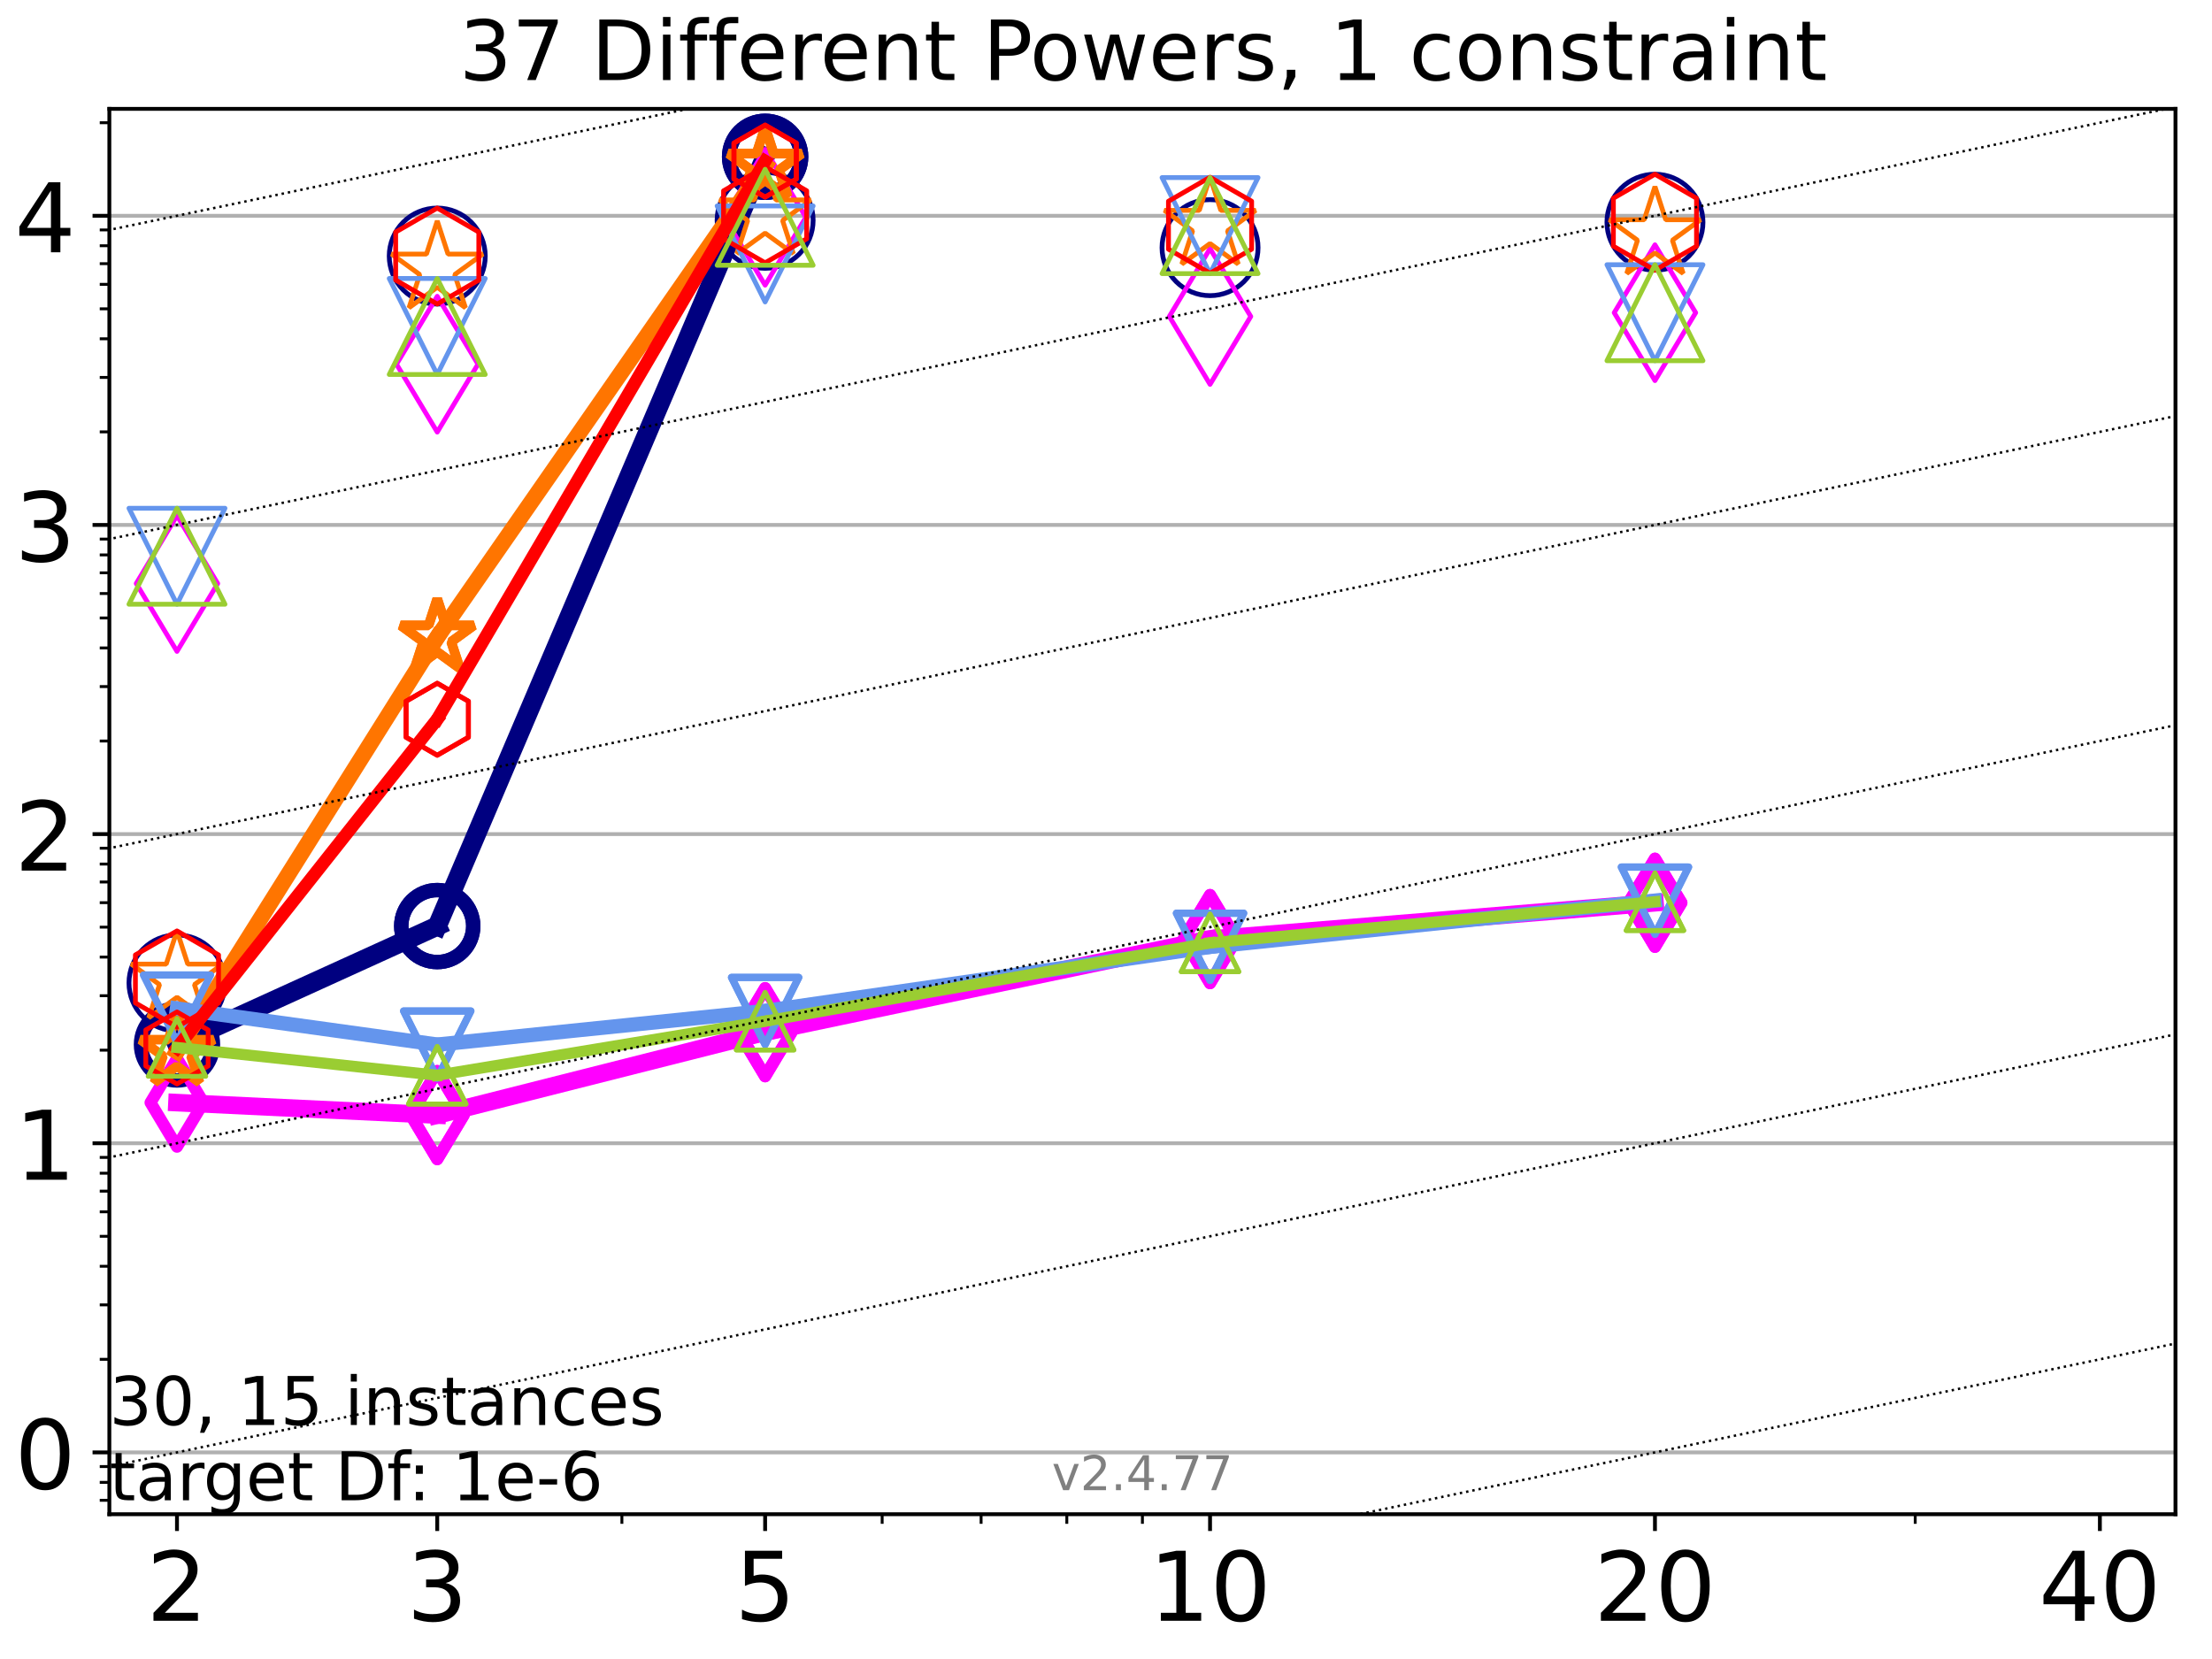 <?xml version="1.0" encoding="utf-8" standalone="no"?>
<!DOCTYPE svg PUBLIC "-//W3C//DTD SVG 1.1//EN"
  "http://www.w3.org/Graphics/SVG/1.1/DTD/svg11.dtd">
<!-- Created with matplotlib (https://matplotlib.org/) -->
<svg height="345.6pt" version="1.1" viewBox="0 0 460.8 345.6" width="460.8pt" xmlns="http://www.w3.org/2000/svg" xmlns:xlink="http://www.w3.org/1999/xlink">
 <defs>
  <style type="text/css">*{stroke-linecap:butt;stroke-linejoin:round;}</style>
 </defs>
 <g id="figure_1">
  <g id="patch_1">
   <path d="M 0 345.6 
L 460.8 345.6 
L 460.8 0 
L 0 0 
z
" style="fill:#ffffff;"/>
  </g>
  <g id="axes_1">
   <g id="patch_2">
    <path d="M 22.78 315.44 
L 453.192 315.44 
L 453.192 22.68 
L 22.78 22.68 
z
" style="fill:#ffffff;"/>
   </g>
   <g id="matplotlib.axis_1">
    <g id="xtick_1">
     <g id="line2d_1">
      <defs>
       <path d="M 0 0 
L 0 3.5 
" id="m3827c9cf56" style="stroke:#000000;stroke-width:0.8;"/>
      </defs>
      <g>
       <use style="stroke:#000000;stroke-width:0.8;" x="36.868" xlink:href="#m3827c9cf56" y="315.44"/>
      </g>
     </g>
     <g id="text_1">
      <!-- 2 -->
      <g transform="translate(30.506 337.637)scale(0.2 -0.2)">
       <defs>
        <path d="M 19.188 8.297 
L 53.609 8.297 
L 53.609 0 
L 7.328 0 
L 7.328 8.297 
Q 12.938 14.109 22.625 23.891 
Q 32.328 33.688 34.812 36.531 
Q 39.547 41.844 41.422 45.531 
Q 43.312 49.219 43.312 52.781 
Q 43.312 58.594 39.234 62.25 
Q 35.156 65.922 28.609 65.922 
Q 23.969 65.922 18.812 64.312 
Q 13.672 62.703 7.812 59.422 
L 7.812 69.391 
Q 13.766 71.781 18.938 73 
Q 24.125 74.219 28.422 74.219 
Q 39.75 74.219 46.484 68.547 
Q 53.219 62.891 53.219 53.422 
Q 53.219 48.922 51.531 44.891 
Q 49.859 40.875 45.406 35.406 
Q 44.188 33.984 37.641 27.219 
Q 31.109 20.453 19.188 8.297 
z
" id="DejaVuSans-50"/>
       </defs>
       <use xlink:href="#DejaVuSans-50"/>
      </g>
     </g>
    </g>
    <g id="xtick_2">
     <g id="line2d_2">
      <g>
       <use style="stroke:#000000;stroke-width:0.8;" x="91.085" xlink:href="#m3827c9cf56" y="315.44"/>
      </g>
     </g>
     <g id="text_2">
      <!-- 3 -->
      <g transform="translate(84.723 337.637)scale(0.2 -0.2)">
       <defs>
        <path d="M 40.578 39.312 
Q 47.656 37.797 51.625 33 
Q 55.609 28.219 55.609 21.188 
Q 55.609 10.406 48.188 4.484 
Q 40.766 -1.422 27.094 -1.422 
Q 22.516 -1.422 17.656 -0.516 
Q 12.797 0.391 7.625 2.203 
L 7.625 11.719 
Q 11.719 9.328 16.594 8.109 
Q 21.484 6.891 26.812 6.891 
Q 36.078 6.891 40.938 10.547 
Q 45.797 14.203 45.797 21.188 
Q 45.797 27.641 41.281 31.266 
Q 36.766 34.906 28.719 34.906 
L 20.219 34.906 
L 20.219 43.016 
L 29.109 43.016 
Q 36.375 43.016 40.234 45.922 
Q 44.094 48.828 44.094 54.297 
Q 44.094 59.906 40.109 62.906 
Q 36.141 65.922 28.719 65.922 
Q 24.656 65.922 20.016 65.031 
Q 15.375 64.156 9.812 62.312 
L 9.812 71.094 
Q 15.438 72.656 20.344 73.438 
Q 25.25 74.219 29.594 74.219 
Q 40.828 74.219 47.359 69.109 
Q 53.906 64.016 53.906 55.328 
Q 53.906 49.266 50.438 45.094 
Q 46.969 40.922 40.578 39.312 
z
" id="DejaVuSans-51"/>
       </defs>
       <use xlink:href="#DejaVuSans-51"/>
      </g>
     </g>
    </g>
    <g id="xtick_3">
     <g id="line2d_3">
      <g>
       <use style="stroke:#000000;stroke-width:0.8;" x="159.39" xlink:href="#m3827c9cf56" y="315.44"/>
      </g>
     </g>
     <g id="text_3">
      <!-- 5 -->
      <g transform="translate(153.028 337.637)scale(0.2 -0.2)">
       <defs>
        <path d="M 10.797 72.906 
L 49.516 72.906 
L 49.516 64.594 
L 19.828 64.594 
L 19.828 46.734 
Q 21.969 47.469 24.109 47.828 
Q 26.266 48.188 28.422 48.188 
Q 40.625 48.188 47.75 41.5 
Q 54.891 34.812 54.891 23.391 
Q 54.891 11.625 47.562 5.094 
Q 40.234 -1.422 26.906 -1.422 
Q 22.312 -1.422 17.547 -0.641 
Q 12.797 0.141 7.719 1.703 
L 7.719 11.625 
Q 12.109 9.234 16.797 8.062 
Q 21.484 6.891 26.703 6.891 
Q 35.156 6.891 40.078 11.328 
Q 45.016 15.766 45.016 23.391 
Q 45.016 31 40.078 35.438 
Q 35.156 39.891 26.703 39.891 
Q 22.75 39.891 18.812 39.016 
Q 14.891 38.141 10.797 36.281 
z
" id="DejaVuSans-53"/>
       </defs>
       <use xlink:href="#DejaVuSans-53"/>
      </g>
     </g>
    </g>
    <g id="xtick_4">
     <g id="line2d_4">
      <g>
       <use style="stroke:#000000;stroke-width:0.8;" x="252.074" xlink:href="#m3827c9cf56" y="315.44"/>
      </g>
     </g>
     <g id="text_4">
      <!-- 10 -->
      <g transform="translate(239.349 337.637)scale(0.2 -0.2)">
       <defs>
        <path d="M 12.406 8.297 
L 28.516 8.297 
L 28.516 63.922 
L 10.984 60.406 
L 10.984 69.391 
L 28.422 72.906 
L 38.281 72.906 
L 38.281 8.297 
L 54.391 8.297 
L 54.391 0 
L 12.406 0 
z
" id="DejaVuSans-49"/>
        <path d="M 31.781 66.406 
Q 24.172 66.406 20.328 58.906 
Q 16.5 51.422 16.5 36.375 
Q 16.5 21.391 20.328 13.891 
Q 24.172 6.391 31.781 6.391 
Q 39.453 6.391 43.281 13.891 
Q 47.125 21.391 47.125 36.375 
Q 47.125 51.422 43.281 58.906 
Q 39.453 66.406 31.781 66.406 
z
M 31.781 74.219 
Q 44.047 74.219 50.516 64.516 
Q 56.984 54.828 56.984 36.375 
Q 56.984 17.969 50.516 8.266 
Q 44.047 -1.422 31.781 -1.422 
Q 19.531 -1.422 13.062 8.266 
Q 6.594 17.969 6.594 36.375 
Q 6.594 54.828 13.062 64.516 
Q 19.531 74.219 31.781 74.219 
z
" id="DejaVuSans-48"/>
       </defs>
       <use xlink:href="#DejaVuSans-49"/>
       <use x="63.623" xlink:href="#DejaVuSans-48"/>
      </g>
     </g>
    </g>
    <g id="xtick_5">
     <g id="line2d_5">
      <g>
       <use style="stroke:#000000;stroke-width:0.8;" x="344.758" xlink:href="#m3827c9cf56" y="315.44"/>
      </g>
     </g>
     <g id="text_5">
      <!-- 20 -->
      <g transform="translate(332.033 337.637)scale(0.2 -0.2)">
       <use xlink:href="#DejaVuSans-50"/>
       <use x="63.623" xlink:href="#DejaVuSans-48"/>
      </g>
     </g>
    </g>
    <g id="xtick_6">
     <g id="line2d_6">
      <g>
       <use style="stroke:#000000;stroke-width:0.8;" x="437.443" xlink:href="#m3827c9cf56" y="315.44"/>
      </g>
     </g>
     <g id="text_6">
      <!-- 40 -->
      <g transform="translate(424.718 337.637)scale(0.2 -0.2)">
       <defs>
        <path d="M 37.797 64.312 
L 12.891 25.391 
L 37.797 25.391 
z
M 35.203 72.906 
L 47.609 72.906 
L 47.609 25.391 
L 58.016 25.391 
L 58.016 17.188 
L 47.609 17.188 
L 47.609 0 
L 37.797 0 
L 37.797 17.188 
L 4.891 17.188 
L 4.891 26.703 
z
" id="DejaVuSans-52"/>
       </defs>
       <use xlink:href="#DejaVuSans-52"/>
       <use x="63.623" xlink:href="#DejaVuSans-48"/>
      </g>
     </g>
    </g>
    <g id="xtick_7">
     <g id="line2d_7">
      <defs>
       <path d="M 0 0 
L 0 2 
" id="m836a1da8a7" style="stroke:#000000;stroke-width:0.6;"/>
      </defs>
      <g>
       <use style="stroke:#000000;stroke-width:0.6;" x="129.552" xlink:href="#m836a1da8a7" y="315.44"/>
      </g>
     </g>
    </g>
    <g id="xtick_8">
     <g id="line2d_8">
      <g>
       <use style="stroke:#000000;stroke-width:0.6;" x="183.769" xlink:href="#m836a1da8a7" y="315.44"/>
      </g>
     </g>
    </g>
    <g id="xtick_9">
     <g id="line2d_9">
      <g>
       <use style="stroke:#000000;stroke-width:0.6;" x="204.381" xlink:href="#m836a1da8a7" y="315.44"/>
      </g>
     </g>
    </g>
    <g id="xtick_10">
     <g id="line2d_10">
      <g>
       <use style="stroke:#000000;stroke-width:0.6;" x="222.237" xlink:href="#m836a1da8a7" y="315.44"/>
      </g>
     </g>
    </g>
    <g id="xtick_11">
     <g id="line2d_11">
      <g>
       <use style="stroke:#000000;stroke-width:0.6;" x="237.986" xlink:href="#m836a1da8a7" y="315.44"/>
      </g>
     </g>
    </g>
    <g id="xtick_12">
     <g id="line2d_12">
      <g>
       <use style="stroke:#000000;stroke-width:0.6;" x="398.975" xlink:href="#m836a1da8a7" y="315.44"/>
      </g>
     </g>
    </g>
   </g>
   <g id="matplotlib.axis_2">
    <g id="ytick_1">
     <g id="line2d_13">
      <path clip-path="url(#p2a02581c43)" d="M 22.78 302.56 
L 453.192 302.56 
" style="fill:none;stroke:#b0b0b0;stroke-linecap:square;stroke-width:0.8;"/>
     </g>
     <g id="line2d_14">
      <defs>
       <path d="M 0 0 
L -3.5 0 
" id="me208a61ebb" style="stroke:#000000;stroke-width:0.8;"/>
      </defs>
      <g>
       <use style="stroke:#000000;stroke-width:0.8;" x="22.78" xlink:href="#me208a61ebb" y="302.56"/>
      </g>
     </g>
     <g id="text_7">
      <!-- 0 -->
      <g transform="translate(3.055 310.158)scale(0.2 -0.2)">
       <use xlink:href="#DejaVuSans-48"/>
      </g>
     </g>
    </g>
    <g id="ytick_2">
     <g id="line2d_15">
      <path clip-path="url(#p2a02581c43)" d="M 22.78 238.157 
L 453.192 238.157 
" style="fill:none;stroke:#b0b0b0;stroke-linecap:square;stroke-width:0.8;"/>
     </g>
     <g id="line2d_16">
      <g>
       <use style="stroke:#000000;stroke-width:0.8;" x="22.78" xlink:href="#me208a61ebb" y="238.157"/>
      </g>
     </g>
     <g id="text_8">
      <!-- 1 -->
      <g transform="translate(3.055 245.756)scale(0.2 -0.2)">
       <use xlink:href="#DejaVuSans-49"/>
      </g>
     </g>
    </g>
    <g id="ytick_3">
     <g id="line2d_17">
      <path clip-path="url(#p2a02581c43)" d="M 22.78 173.755 
L 453.192 173.755 
" style="fill:none;stroke:#b0b0b0;stroke-linecap:square;stroke-width:0.8;"/>
     </g>
     <g id="line2d_18">
      <g>
       <use style="stroke:#000000;stroke-width:0.8;" x="22.78" xlink:href="#me208a61ebb" y="173.755"/>
      </g>
     </g>
     <g id="text_9">
      <!-- 2 -->
      <g transform="translate(3.055 181.354)scale(0.2 -0.2)">
       <use xlink:href="#DejaVuSans-50"/>
      </g>
     </g>
    </g>
    <g id="ytick_4">
     <g id="line2d_19">
      <path clip-path="url(#p2a02581c43)" d="M 22.78 109.353 
L 453.192 109.353 
" style="fill:none;stroke:#b0b0b0;stroke-linecap:square;stroke-width:0.8;"/>
     </g>
     <g id="line2d_20">
      <g>
       <use style="stroke:#000000;stroke-width:0.8;" x="22.78" xlink:href="#me208a61ebb" y="109.353"/>
      </g>
     </g>
     <g id="text_10">
      <!-- 3 -->
      <g transform="translate(3.055 116.952)scale(0.2 -0.2)">
       <use xlink:href="#DejaVuSans-51"/>
      </g>
     </g>
    </g>
    <g id="ytick_5">
     <g id="line2d_21">
      <path clip-path="url(#p2a02581c43)" d="M 22.78 44.951 
L 453.192 44.951 
" style="fill:none;stroke:#b0b0b0;stroke-linecap:square;stroke-width:0.8;"/>
     </g>
     <g id="line2d_22">
      <g>
       <use style="stroke:#000000;stroke-width:0.8;" x="22.78" xlink:href="#me208a61ebb" y="44.951"/>
      </g>
     </g>
     <g id="text_11">
      <!-- 4 -->
      <g transform="translate(3.055 52.55)scale(0.2 -0.2)">
       <use xlink:href="#DejaVuSans-52"/>
      </g>
     </g>
    </g>
    <g id="ytick_6">
     <g id="line2d_23">
      <defs>
       <path d="M 0 0 
L -2 0 
" id="m930211c8e1" style="stroke:#000000;stroke-width:0.6;"/>
      </defs>
      <g>
       <use style="stroke:#000000;stroke-width:0.6;" x="22.78" xlink:href="#m930211c8e1" y="312.536"/>
      </g>
     </g>
    </g>
    <g id="ytick_7">
     <g id="line2d_24">
      <g>
       <use style="stroke:#000000;stroke-width:0.6;" x="22.78" xlink:href="#m930211c8e1" y="308.801"/>
      </g>
     </g>
    </g>
    <g id="ytick_8">
     <g id="line2d_25">
      <g>
       <use style="stroke:#000000;stroke-width:0.6;" x="22.78" xlink:href="#m930211c8e1" y="305.506"/>
      </g>
     </g>
    </g>
    <g id="ytick_9">
     <g id="line2d_26">
      <g>
       <use style="stroke:#000000;stroke-width:0.6;" x="22.78" xlink:href="#m930211c8e1" y="283.173"/>
      </g>
     </g>
    </g>
    <g id="ytick_10">
     <g id="line2d_27">
      <g>
       <use style="stroke:#000000;stroke-width:0.6;" x="22.78" xlink:href="#m930211c8e1" y="271.832"/>
      </g>
     </g>
    </g>
    <g id="ytick_11">
     <g id="line2d_28">
      <g>
       <use style="stroke:#000000;stroke-width:0.6;" x="22.78" xlink:href="#m930211c8e1" y="263.786"/>
      </g>
     </g>
    </g>
    <g id="ytick_12">
     <g id="line2d_29">
      <g>
       <use style="stroke:#000000;stroke-width:0.6;" x="22.78" xlink:href="#m930211c8e1" y="257.544"/>
      </g>
     </g>
    </g>
    <g id="ytick_13">
     <g id="line2d_30">
      <g>
       <use style="stroke:#000000;stroke-width:0.6;" x="22.78" xlink:href="#m930211c8e1" y="252.445"/>
      </g>
     </g>
    </g>
    <g id="ytick_14">
     <g id="line2d_31">
      <g>
       <use style="stroke:#000000;stroke-width:0.6;" x="22.78" xlink:href="#m930211c8e1" y="248.134"/>
      </g>
     </g>
    </g>
    <g id="ytick_15">
     <g id="line2d_32">
      <g>
       <use style="stroke:#000000;stroke-width:0.6;" x="22.78" xlink:href="#m930211c8e1" y="244.399"/>
      </g>
     </g>
    </g>
    <g id="ytick_16">
     <g id="line2d_33">
      <g>
       <use style="stroke:#000000;stroke-width:0.6;" x="22.78" xlink:href="#m930211c8e1" y="241.104"/>
      </g>
     </g>
    </g>
    <g id="ytick_17">
     <g id="line2d_34">
      <g>
       <use style="stroke:#000000;stroke-width:0.6;" x="22.78" xlink:href="#m930211c8e1" y="218.771"/>
      </g>
     </g>
    </g>
    <g id="ytick_18">
     <g id="line2d_35">
      <g>
       <use style="stroke:#000000;stroke-width:0.6;" x="22.78" xlink:href="#m930211c8e1" y="207.43"/>
      </g>
     </g>
    </g>
    <g id="ytick_19">
     <g id="line2d_36">
      <g>
       <use style="stroke:#000000;stroke-width:0.6;" x="22.78" xlink:href="#m930211c8e1" y="199.384"/>
      </g>
     </g>
    </g>
    <g id="ytick_20">
     <g id="line2d_37">
      <g>
       <use style="stroke:#000000;stroke-width:0.6;" x="22.78" xlink:href="#m930211c8e1" y="193.142"/>
      </g>
     </g>
    </g>
    <g id="ytick_21">
     <g id="line2d_38">
      <g>
       <use style="stroke:#000000;stroke-width:0.6;" x="22.78" xlink:href="#m930211c8e1" y="188.043"/>
      </g>
     </g>
    </g>
    <g id="ytick_22">
     <g id="line2d_39">
      <g>
       <use style="stroke:#000000;stroke-width:0.6;" x="22.78" xlink:href="#m930211c8e1" y="183.731"/>
      </g>
     </g>
    </g>
    <g id="ytick_23">
     <g id="line2d_40">
      <g>
       <use style="stroke:#000000;stroke-width:0.6;" x="22.78" xlink:href="#m930211c8e1" y="179.997"/>
      </g>
     </g>
    </g>
    <g id="ytick_24">
     <g id="line2d_41">
      <g>
       <use style="stroke:#000000;stroke-width:0.6;" x="22.78" xlink:href="#m930211c8e1" y="176.702"/>
      </g>
     </g>
    </g>
    <g id="ytick_25">
     <g id="line2d_42">
      <g>
       <use style="stroke:#000000;stroke-width:0.6;" x="22.78" xlink:href="#m930211c8e1" y="154.368"/>
      </g>
     </g>
    </g>
    <g id="ytick_26">
     <g id="line2d_43">
      <g>
       <use style="stroke:#000000;stroke-width:0.6;" x="22.78" xlink:href="#m930211c8e1" y="143.028"/>
      </g>
     </g>
    </g>
    <g id="ytick_27">
     <g id="line2d_44">
      <g>
       <use style="stroke:#000000;stroke-width:0.6;" x="22.78" xlink:href="#m930211c8e1" y="134.981"/>
      </g>
     </g>
    </g>
    <g id="ytick_28">
     <g id="line2d_45">
      <g>
       <use style="stroke:#000000;stroke-width:0.6;" x="22.78" xlink:href="#m930211c8e1" y="128.74"/>
      </g>
     </g>
    </g>
    <g id="ytick_29">
     <g id="line2d_46">
      <g>
       <use style="stroke:#000000;stroke-width:0.6;" x="22.78" xlink:href="#m930211c8e1" y="123.641"/>
      </g>
     </g>
    </g>
    <g id="ytick_30">
     <g id="line2d_47">
      <g>
       <use style="stroke:#000000;stroke-width:0.6;" x="22.78" xlink:href="#m930211c8e1" y="119.329"/>
      </g>
     </g>
    </g>
    <g id="ytick_31">
     <g id="line2d_48">
      <g>
       <use style="stroke:#000000;stroke-width:0.6;" x="22.78" xlink:href="#m930211c8e1" y="115.595"/>
      </g>
     </g>
    </g>
    <g id="ytick_32">
     <g id="line2d_49">
      <g>
       <use style="stroke:#000000;stroke-width:0.6;" x="22.78" xlink:href="#m930211c8e1" y="112.3"/>
      </g>
     </g>
    </g>
    <g id="ytick_33">
     <g id="line2d_50">
      <g>
       <use style="stroke:#000000;stroke-width:0.6;" x="22.78" xlink:href="#m930211c8e1" y="89.966"/>
      </g>
     </g>
    </g>
    <g id="ytick_34">
     <g id="line2d_51">
      <g>
       <use style="stroke:#000000;stroke-width:0.6;" x="22.78" xlink:href="#m930211c8e1" y="78.626"/>
      </g>
     </g>
    </g>
    <g id="ytick_35">
     <g id="line2d_52">
      <g>
       <use style="stroke:#000000;stroke-width:0.6;" x="22.78" xlink:href="#m930211c8e1" y="70.579"/>
      </g>
     </g>
    </g>
    <g id="ytick_36">
     <g id="line2d_53">
      <g>
       <use style="stroke:#000000;stroke-width:0.6;" x="22.78" xlink:href="#m930211c8e1" y="64.338"/>
      </g>
     </g>
    </g>
    <g id="ytick_37">
     <g id="line2d_54">
      <g>
       <use style="stroke:#000000;stroke-width:0.6;" x="22.78" xlink:href="#m930211c8e1" y="59.239"/>
      </g>
     </g>
    </g>
    <g id="ytick_38">
     <g id="line2d_55">
      <g>
       <use style="stroke:#000000;stroke-width:0.6;" x="22.78" xlink:href="#m930211c8e1" y="54.927"/>
      </g>
     </g>
    </g>
    <g id="ytick_39">
     <g id="line2d_56">
      <g>
       <use style="stroke:#000000;stroke-width:0.6;" x="22.78" xlink:href="#m930211c8e1" y="51.192"/>
      </g>
     </g>
    </g>
    <g id="ytick_40">
     <g id="line2d_57">
      <g>
       <use style="stroke:#000000;stroke-width:0.6;" x="22.78" xlink:href="#m930211c8e1" y="47.898"/>
      </g>
     </g>
    </g>
    <g id="ytick_41">
     <g id="line2d_58">
      <g>
       <use style="stroke:#000000;stroke-width:0.6;" x="22.78" xlink:href="#m930211c8e1" y="25.564"/>
      </g>
     </g>
    </g>
   </g>
   <g id="line2d_59">
    <path clip-path="url(#p2a02581c43)" d="M 36.868 217.584 
L 91.085 192.919 
" style="fill:none;stroke:#000080;stroke-linecap:square;stroke-width:4;"/>
    <defs>
     <path d="M 0 7.5 
C 1.989 7.5 3.897 6.71 5.303 5.303 
C 6.71 3.897 7.5 1.989 7.5 0 
C 7.5 -1.989 6.71 -3.897 5.303 -5.303 
C 3.897 -6.71 1.989 -7.5 0 -7.5 
C -1.989 -7.5 -3.897 -6.71 -5.303 -5.303 
C -6.71 -3.897 -7.5 -1.989 -7.5 0 
C -7.5 1.989 -6.71 3.897 -5.303 5.303 
C -3.897 6.71 -1.989 7.5 0 7.5 
z
" id="mc15946b091" style="stroke:#000080;stroke-width:3;"/>
    </defs>
    <g clip-path="url(#p2a02581c43)">
     <use style="fill-opacity:0;stroke:#000080;stroke-width:3;" x="36.868" xlink:href="#mc15946b091" y="217.584"/>
     <use style="fill-opacity:0;stroke:#000080;stroke-width:3;" x="91.085" xlink:href="#mc15946b091" y="192.919"/>
    </g>
   </g>
   <g id="line2d_60">
    <path clip-path="url(#p2a02581c43)" d="M 91.085 192.919 
L 159.39 32.662 
" style="fill:none;stroke:#000080;stroke-linecap:square;stroke-width:4;"/>
    <g clip-path="url(#p2a02581c43)">
     <use style="fill-opacity:0;stroke:#000080;stroke-width:3;" x="91.085" xlink:href="#mc15946b091" y="192.919"/>
     <use style="fill-opacity:0;stroke:#000080;stroke-width:3;" x="159.39" xlink:href="#mc15946b091" y="32.662"/>
    </g>
   </g>
   <g id="line2d_61">
    <path clip-path="url(#p2a02581c43)" d="M 159.39 32.662 
" style="fill:none;stroke:#000080;stroke-linecap:square;stroke-width:4;"/>
    <g clip-path="url(#p2a02581c43)">
     <use style="fill-opacity:0;stroke:#000080;stroke-width:3;" x="159.39" xlink:href="#mc15946b091" y="32.662"/>
    </g>
   </g>
   <g id="line2d_62"/>
   <g id="line2d_63">
    <defs>
     <path d="M 0 10 
C 2.652 10 5.196 8.946 7.071 7.071 
C 8.946 5.196 10 2.652 10 0 
C 10 -2.652 8.946 -5.196 7.071 -7.071 
C 5.196 -8.946 2.652 -10 0 -10 
C -2.652 -10 -5.196 -8.946 -7.071 -7.071 
C -8.946 -5.196 -10 -2.652 -10 0 
C -10 2.652 -8.946 5.196 -7.071 7.071 
C -5.196 8.946 -2.652 10 0 10 
z
" id="m178d138275" style="stroke:#000080;"/>
    </defs>
    <g clip-path="url(#p2a02581c43)">
     <use style="fill-opacity:0;stroke:#000080;" x="36.868" xlink:href="#m178d138275" y="204.764"/>
     <use style="fill-opacity:0;stroke:#000080;" x="91.085" xlink:href="#m178d138275" y="53.343"/>
     <use style="fill-opacity:0;stroke:#000080;" x="159.39" xlink:href="#m178d138275" y="45.892"/>
     <use style="fill-opacity:0;stroke:#000080;" x="252.074" xlink:href="#m178d138275" y="51.588"/>
     <use style="fill-opacity:0;stroke:#000080;" x="344.758" xlink:href="#m178d138275" y="46.293"/>
    </g>
   </g>
   <g id="line2d_64">
    <path clip-path="url(#p2a02581c43)" d="M 36.868 229.695 
L 91.085 232.292 
" style="fill:none;stroke:#ff00ff;stroke-linecap:square;stroke-width:3.667;"/>
    <defs>
     <path d="M -0 9.192 
L 5.515 0 
L 0 -9.192 
L -5.515 -0 
z
" id="m61a5c1bb23" style="stroke:#ff00ff;stroke-linejoin:miter;stroke-width:2.5;"/>
    </defs>
    <g clip-path="url(#p2a02581c43)">
     <use style="fill-opacity:0;stroke:#ff00ff;stroke-linejoin:miter;stroke-width:2.5;" x="36.868" xlink:href="#m61a5c1bb23" y="229.695"/>
     <use style="fill-opacity:0;stroke:#ff00ff;stroke-linejoin:miter;stroke-width:2.5;" x="91.085" xlink:href="#m61a5c1bb23" y="232.292"/>
    </g>
   </g>
   <g id="line2d_65">
    <path clip-path="url(#p2a02581c43)" d="M 91.085 232.292 
L 159.39 215.024 
" style="fill:none;stroke:#ff00ff;stroke-linecap:square;stroke-width:3.667;"/>
    <g clip-path="url(#p2a02581c43)">
     <use style="fill-opacity:0;stroke:#ff00ff;stroke-linejoin:miter;stroke-width:2.5;" x="91.085" xlink:href="#m61a5c1bb23" y="232.292"/>
     <use style="fill-opacity:0;stroke:#ff00ff;stroke-linejoin:miter;stroke-width:2.5;" x="159.39" xlink:href="#m61a5c1bb23" y="215.024"/>
    </g>
   </g>
   <g id="line2d_66">
    <path clip-path="url(#p2a02581c43)" d="M 159.39 215.024 
L 252.074 195.629 
" style="fill:none;stroke:#ff00ff;stroke-linecap:square;stroke-width:3.667;"/>
    <g clip-path="url(#p2a02581c43)">
     <use style="fill-opacity:0;stroke:#ff00ff;stroke-linejoin:miter;stroke-width:2.5;" x="159.39" xlink:href="#m61a5c1bb23" y="215.024"/>
     <use style="fill-opacity:0;stroke:#ff00ff;stroke-linejoin:miter;stroke-width:2.5;" x="252.074" xlink:href="#m61a5c1bb23" y="195.629"/>
    </g>
   </g>
   <g id="line2d_67">
    <path clip-path="url(#p2a02581c43)" d="M 252.074 195.629 
L 344.758 188.063 
" style="fill:none;stroke:#ff00ff;stroke-linecap:square;stroke-width:3.667;"/>
    <g clip-path="url(#p2a02581c43)">
     <use style="fill-opacity:0;stroke:#ff00ff;stroke-linejoin:miter;stroke-width:2.5;" x="252.074" xlink:href="#m61a5c1bb23" y="195.629"/>
     <use style="fill-opacity:0;stroke:#ff00ff;stroke-linejoin:miter;stroke-width:2.5;" x="344.758" xlink:href="#m61a5c1bb23" y="188.063"/>
    </g>
   </g>
   <g id="line2d_68">
    <path clip-path="url(#p2a02581c43)" d="M 344.758 188.063 
" style="fill:none;stroke:#ff00ff;stroke-linecap:square;stroke-width:3.667;"/>
    <g clip-path="url(#p2a02581c43)">
     <use style="fill-opacity:0;stroke:#ff00ff;stroke-linejoin:miter;stroke-width:2.5;" x="344.758" xlink:href="#m61a5c1bb23" y="188.063"/>
    </g>
   </g>
   <g id="line2d_69"/>
   <g id="line2d_70">
    <defs>
     <path d="M -0 14.142 
L 8.485 0 
L -0 -14.142 
L -8.485 -0 
z
" id="mf17fd1e876" style="stroke:#ff00ff;stroke-linejoin:miter;"/>
    </defs>
    <g clip-path="url(#p2a02581c43)">
     <use style="fill-opacity:0;stroke:#ff00ff;stroke-linejoin:miter;" x="36.868" xlink:href="#mf17fd1e876" y="121.553"/>
     <use style="fill-opacity:0;stroke:#ff00ff;stroke-linejoin:miter;" x="91.085" xlink:href="#mf17fd1e876" y="75.872"/>
     <use style="fill-opacity:0;stroke:#ff00ff;stroke-linejoin:miter;" x="159.39" xlink:href="#mf17fd1e876" y="45.261"/>
     <use style="fill-opacity:0;stroke:#ff00ff;stroke-linejoin:miter;" x="252.074" xlink:href="#mf17fd1e876" y="65.928"/>
     <use style="fill-opacity:0;stroke:#ff00ff;stroke-linejoin:miter;" x="344.758" xlink:href="#mf17fd1e876" y="65.141"/>
    </g>
   </g>
   <g id="line2d_71">
    <path clip-path="url(#p2a02581c43)" d="M 36.868 219.052 
L 91.085 132.75 
" style="fill:none;stroke:#ff7500;stroke-linecap:square;stroke-width:3.333;"/>
    <defs>
     <path d="M 0 -8 
L -1.796 -2.472 
L -7.608 -2.472 
L -2.906 0.944 
L -4.702 6.472 
L -0 3.056 
L 4.702 6.472 
L 2.906 0.944 
L 7.608 -2.472 
L 1.796 -2.472 
z
" id="m4ef5d7ac47" style="stroke:#ff7500;stroke-linejoin:bevel;stroke-width:2;"/>
    </defs>
    <g clip-path="url(#p2a02581c43)">
     <use style="fill-opacity:0;stroke:#ff7500;stroke-linejoin:bevel;stroke-width:2;" x="36.868" xlink:href="#m4ef5d7ac47" y="219.052"/>
     <use style="fill-opacity:0;stroke:#ff7500;stroke-linejoin:bevel;stroke-width:2;" x="91.085" xlink:href="#m4ef5d7ac47" y="132.75"/>
    </g>
   </g>
   <g id="line2d_72">
    <path clip-path="url(#p2a02581c43)" d="M 91.085 132.75 
L 159.39 34.478 
" style="fill:none;stroke:#ff7500;stroke-linecap:square;stroke-width:3.333;"/>
    <g clip-path="url(#p2a02581c43)">
     <use style="fill-opacity:0;stroke:#ff7500;stroke-linejoin:bevel;stroke-width:2;" x="91.085" xlink:href="#m4ef5d7ac47" y="132.75"/>
     <use style="fill-opacity:0;stroke:#ff7500;stroke-linejoin:bevel;stroke-width:2;" x="159.39" xlink:href="#m4ef5d7ac47" y="34.478"/>
    </g>
   </g>
   <g id="line2d_73">
    <path clip-path="url(#p2a02581c43)" d="M 159.39 34.478 
" style="fill:none;stroke:#ff7500;stroke-linecap:square;stroke-width:3.333;"/>
    <g clip-path="url(#p2a02581c43)">
     <use style="fill-opacity:0;stroke:#ff7500;stroke-linejoin:bevel;stroke-width:2;" x="159.39" xlink:href="#m4ef5d7ac47" y="34.478"/>
    </g>
   </g>
   <g id="line2d_74"/>
   <g id="line2d_75">
    <defs>
     <path d="M 0 -10 
L -2.245 -3.09 
L -9.511 -3.09 
L -3.633 1.18 
L -5.878 8.09 
L -0 3.82 
L 5.878 8.09 
L 3.633 1.18 
L 9.511 -3.09 
L 2.245 -3.09 
z
" id="mec7a354a5c" style="stroke:#ff7500;stroke-linejoin:bevel;"/>
    </defs>
    <g clip-path="url(#p2a02581c43)">
     <use style="fill-opacity:0;stroke:#ff7500;stroke-linejoin:bevel;" x="36.868" xlink:href="#mec7a354a5c" y="203.929"/>
     <use style="fill-opacity:0;stroke:#ff7500;stroke-linejoin:bevel;" x="91.085" xlink:href="#mec7a354a5c" y="56.018"/>
     <use style="fill-opacity:0;stroke:#ff7500;stroke-linejoin:bevel;" x="159.39" xlink:href="#mec7a354a5c" y="44.746"/>
     <use style="fill-opacity:0;stroke:#ff7500;stroke-linejoin:bevel;" x="252.074" xlink:href="#mec7a354a5c" y="46.917"/>
     <use style="fill-opacity:0;stroke:#ff7500;stroke-linejoin:bevel;" x="344.758" xlink:href="#mec7a354a5c" y="48.869"/>
    </g>
   </g>
   <g id="line2d_76">
    <path clip-path="url(#p2a02581c43)" d="M 36.868 210.102 
L 91.085 217.614 
" style="fill:none;stroke:#6495ed;stroke-linecap:square;stroke-width:3;"/>
    <defs>
     <path d="M -0 7 
L 7 -7 
L -7 -7 
z
" id="mcd3c77af98" style="stroke:#6495ed;stroke-linejoin:miter;stroke-width:1.5;"/>
    </defs>
    <g clip-path="url(#p2a02581c43)">
     <use style="fill-opacity:0;stroke:#6495ed;stroke-linejoin:miter;stroke-width:1.5;" x="36.868" xlink:href="#mcd3c77af98" y="210.102"/>
     <use style="fill-opacity:0;stroke:#6495ed;stroke-linejoin:miter;stroke-width:1.5;" x="91.085" xlink:href="#mcd3c77af98" y="217.614"/>
    </g>
   </g>
   <g id="line2d_77">
    <path clip-path="url(#p2a02581c43)" d="M 91.085 217.614 
L 159.39 210.613 
" style="fill:none;stroke:#6495ed;stroke-linecap:square;stroke-width:3;"/>
    <g clip-path="url(#p2a02581c43)">
     <use style="fill-opacity:0;stroke:#6495ed;stroke-linejoin:miter;stroke-width:1.5;" x="91.085" xlink:href="#mcd3c77af98" y="217.614"/>
     <use style="fill-opacity:0;stroke:#6495ed;stroke-linejoin:miter;stroke-width:1.5;" x="159.39" xlink:href="#mcd3c77af98" y="210.613"/>
    </g>
   </g>
   <g id="line2d_78">
    <path clip-path="url(#p2a02581c43)" d="M 159.39 210.613 
L 252.074 197.24 
" style="fill:none;stroke:#6495ed;stroke-linecap:square;stroke-width:3;"/>
    <g clip-path="url(#p2a02581c43)">
     <use style="fill-opacity:0;stroke:#6495ed;stroke-linejoin:miter;stroke-width:1.5;" x="159.39" xlink:href="#mcd3c77af98" y="210.613"/>
     <use style="fill-opacity:0;stroke:#6495ed;stroke-linejoin:miter;stroke-width:1.5;" x="252.074" xlink:href="#mcd3c77af98" y="197.24"/>
    </g>
   </g>
   <g id="line2d_79">
    <path clip-path="url(#p2a02581c43)" d="M 252.074 197.24 
L 344.758 187.627 
" style="fill:none;stroke:#6495ed;stroke-linecap:square;stroke-width:3;"/>
    <g clip-path="url(#p2a02581c43)">
     <use style="fill-opacity:0;stroke:#6495ed;stroke-linejoin:miter;stroke-width:1.5;" x="252.074" xlink:href="#mcd3c77af98" y="197.24"/>
     <use style="fill-opacity:0;stroke:#6495ed;stroke-linejoin:miter;stroke-width:1.5;" x="344.758" xlink:href="#mcd3c77af98" y="187.627"/>
    </g>
   </g>
   <g id="line2d_80">
    <path clip-path="url(#p2a02581c43)" d="M 344.758 187.627 
" style="fill:none;stroke:#6495ed;stroke-linecap:square;stroke-width:3;"/>
    <g clip-path="url(#p2a02581c43)">
     <use style="fill-opacity:0;stroke:#6495ed;stroke-linejoin:miter;stroke-width:1.5;" x="344.758" xlink:href="#mcd3c77af98" y="187.627"/>
    </g>
   </g>
   <g id="line2d_81"/>
   <g id="line2d_82">
    <defs>
     <path d="M -0 10 
L 10 -10 
L -10 -10 
z
" id="m2c08497632" style="stroke:#6495ed;stroke-linejoin:miter;"/>
    </defs>
    <g clip-path="url(#p2a02581c43)">
     <use style="fill-opacity:0;stroke:#6495ed;stroke-linejoin:miter;" x="36.868" xlink:href="#m2c08497632" y="115.876"/>
     <use style="fill-opacity:0;stroke:#6495ed;stroke-linejoin:miter;" x="91.085" xlink:href="#m2c08497632" y="68.013"/>
     <use style="fill-opacity:0;stroke:#6495ed;stroke-linejoin:miter;" x="159.39" xlink:href="#m2c08497632" y="52.901"/>
     <use style="fill-opacity:0;stroke:#6495ed;stroke-linejoin:miter;" x="252.074" xlink:href="#m2c08497632" y="46.995"/>
     <use style="fill-opacity:0;stroke:#6495ed;stroke-linejoin:miter;" x="344.758" xlink:href="#m2c08497632" y="65.149"/>
    </g>
   </g>
   <g id="line2d_83">
    <path clip-path="url(#p2a02581c43)" d="M 36.868 218.308 
L 91.085 149.833 
" style="fill:none;stroke:#ff0000;stroke-linecap:square;stroke-width:2.667;"/>
    <defs>
     <path d="M 0 -7.5 
L -6.495 -3.75 
L -6.495 3.75 
L -0 7.5 
L 6.495 3.75 
L 6.495 -3.75 
z
" id="maf4e27d5ae" style="stroke:#ff0000;stroke-linejoin:miter;"/>
    </defs>
    <g clip-path="url(#p2a02581c43)">
     <use style="fill-opacity:0;stroke:#ff0000;stroke-linejoin:miter;" x="36.868" xlink:href="#maf4e27d5ae" y="218.308"/>
     <use style="fill-opacity:0;stroke:#ff0000;stroke-linejoin:miter;" x="91.085" xlink:href="#maf4e27d5ae" y="149.833"/>
    </g>
   </g>
   <g id="line2d_84">
    <path clip-path="url(#p2a02581c43)" d="M 91.085 149.833 
L 159.39 33.555 
" style="fill:none;stroke:#ff0000;stroke-linecap:square;stroke-width:2.667;"/>
    <g clip-path="url(#p2a02581c43)">
     <use style="fill-opacity:0;stroke:#ff0000;stroke-linejoin:miter;" x="91.085" xlink:href="#maf4e27d5ae" y="149.833"/>
     <use style="fill-opacity:0;stroke:#ff0000;stroke-linejoin:miter;" x="159.39" xlink:href="#maf4e27d5ae" y="33.555"/>
    </g>
   </g>
   <g id="line2d_85">
    <path clip-path="url(#p2a02581c43)" d="M 159.39 33.555 
" style="fill:none;stroke:#ff0000;stroke-linecap:square;stroke-width:2.667;"/>
    <g clip-path="url(#p2a02581c43)">
     <use style="fill-opacity:0;stroke:#ff0000;stroke-linejoin:miter;" x="159.39" xlink:href="#maf4e27d5ae" y="33.555"/>
    </g>
   </g>
   <g id="line2d_86"/>
   <g id="line2d_87">
    <defs>
     <path d="M 0 -10 
L -8.66 -5 
L -8.66 5 
L -0 10 
L 8.66 5 
L 8.66 -5 
z
" id="m4f4bba71d5" style="stroke:#ff0000;stroke-linejoin:miter;"/>
    </defs>
    <g clip-path="url(#p2a02581c43)">
     <use style="fill-opacity:0;stroke:#ff0000;stroke-linejoin:miter;" x="36.868" xlink:href="#m4f4bba71d5" y="203.929"/>
     <use style="fill-opacity:0;stroke:#ff0000;stroke-linejoin:miter;" x="91.085" xlink:href="#m4f4bba71d5" y="53.343"/>
     <use style="fill-opacity:0;stroke:#ff0000;stroke-linejoin:miter;" x="159.39" xlink:href="#m4f4bba71d5" y="44.746"/>
     <use style="fill-opacity:0;stroke:#ff0000;stroke-linejoin:miter;" x="252.074" xlink:href="#m4f4bba71d5" y="46.917"/>
     <use style="fill-opacity:0;stroke:#ff0000;stroke-linejoin:miter;" x="344.758" xlink:href="#m4f4bba71d5" y="46.293"/>
    </g>
   </g>
   <g id="line2d_88">
    <path clip-path="url(#p2a02581c43)" d="M 36.868 218.217 
L 91.085 224.001 
" style="fill:none;stroke:#9acd32;stroke-linecap:square;stroke-width:2.333;"/>
    <defs>
     <path d="M 0 -6 
L -6 6 
L 6 6 
z
" id="m713e696a6f" style="stroke:#9acd32;stroke-linejoin:miter;"/>
    </defs>
    <g clip-path="url(#p2a02581c43)">
     <use style="fill-opacity:0;stroke:#9acd32;stroke-linejoin:miter;" x="36.868" xlink:href="#m713e696a6f" y="218.217"/>
     <use style="fill-opacity:0;stroke:#9acd32;stroke-linejoin:miter;" x="91.085" xlink:href="#m713e696a6f" y="224.001"/>
    </g>
   </g>
   <g id="line2d_89">
    <path clip-path="url(#p2a02581c43)" d="M 91.085 224.001 
L 159.39 212.731 
" style="fill:none;stroke:#9acd32;stroke-linecap:square;stroke-width:2.333;"/>
    <g clip-path="url(#p2a02581c43)">
     <use style="fill-opacity:0;stroke:#9acd32;stroke-linejoin:miter;" x="91.085" xlink:href="#m713e696a6f" y="224.001"/>
     <use style="fill-opacity:0;stroke:#9acd32;stroke-linejoin:miter;" x="159.39" xlink:href="#m713e696a6f" y="212.731"/>
    </g>
   </g>
   <g id="line2d_90">
    <path clip-path="url(#p2a02581c43)" d="M 159.39 212.731 
L 252.074 196.423 
" style="fill:none;stroke:#9acd32;stroke-linecap:square;stroke-width:2.333;"/>
    <g clip-path="url(#p2a02581c43)">
     <use style="fill-opacity:0;stroke:#9acd32;stroke-linejoin:miter;" x="159.39" xlink:href="#m713e696a6f" y="212.731"/>
     <use style="fill-opacity:0;stroke:#9acd32;stroke-linejoin:miter;" x="252.074" xlink:href="#m713e696a6f" y="196.423"/>
    </g>
   </g>
   <g id="line2d_91">
    <path clip-path="url(#p2a02581c43)" d="M 252.074 196.423 
L 344.758 187.844 
" style="fill:none;stroke:#9acd32;stroke-linecap:square;stroke-width:2.333;"/>
    <g clip-path="url(#p2a02581c43)">
     <use style="fill-opacity:0;stroke:#9acd32;stroke-linejoin:miter;" x="252.074" xlink:href="#m713e696a6f" y="196.423"/>
     <use style="fill-opacity:0;stroke:#9acd32;stroke-linejoin:miter;" x="344.758" xlink:href="#m713e696a6f" y="187.844"/>
    </g>
   </g>
   <g id="line2d_92">
    <path clip-path="url(#p2a02581c43)" d="M 344.758 187.844 
" style="fill:none;stroke:#9acd32;stroke-linecap:square;stroke-width:2.333;"/>
    <g clip-path="url(#p2a02581c43)">
     <use style="fill-opacity:0;stroke:#9acd32;stroke-linejoin:miter;" x="344.758" xlink:href="#m713e696a6f" y="187.844"/>
    </g>
   </g>
   <g id="line2d_93"/>
   <g id="line2d_94">
    <defs>
     <path d="M 0 -10 
L -10 10 
L 10 10 
z
" id="mea56882f36" style="stroke:#9acd32;stroke-linejoin:miter;"/>
    </defs>
    <g clip-path="url(#p2a02581c43)">
     <use style="fill-opacity:0;stroke:#9acd32;stroke-linejoin:miter;" x="36.868" xlink:href="#mea56882f36" y="115.876"/>
     <use style="fill-opacity:0;stroke:#9acd32;stroke-linejoin:miter;" x="91.085" xlink:href="#mea56882f36" y="68.013"/>
     <use style="fill-opacity:0;stroke:#9acd32;stroke-linejoin:miter;" x="159.39" xlink:href="#mea56882f36" y="45.261"/>
     <use style="fill-opacity:0;stroke:#9acd32;stroke-linejoin:miter;" x="252.074" xlink:href="#mea56882f36" y="46.995"/>
     <use style="fill-opacity:0;stroke:#9acd32;stroke-linejoin:miter;" x="344.758" xlink:href="#mea56882f36" y="65.141"/>
    </g>
   </g>
   <g id="line2d_95"/>
   <g id="line2d_96">
    <path clip-path="url(#p2a02581c43)" d="M 134.212 346.6 
L 461.8 278.078 
" style="fill:none;stroke:#000000;stroke-dasharray:0.5,0.825;stroke-dashoffset:0;stroke-width:0.5;"/>
   </g>
   <g id="line2d_97">
    <path clip-path="url(#p2a02581c43)" d="M -1 310.481 
L 461.8 213.676 
" style="fill:none;stroke:#000000;stroke-dasharray:0.5,0.825;stroke-dashoffset:0;stroke-width:0.5;"/>
   </g>
   <g id="line2d_98">
    <path clip-path="url(#p2a02581c43)" d="M -1 246.078 
L 461.8 149.274 
" style="fill:none;stroke:#000000;stroke-dasharray:0.5,0.825;stroke-dashoffset:0;stroke-width:0.5;"/>
   </g>
   <g id="line2d_99">
    <path clip-path="url(#p2a02581c43)" d="M -1 181.676 
L 461.8 84.871 
" style="fill:none;stroke:#000000;stroke-dasharray:0.5,0.825;stroke-dashoffset:0;stroke-width:0.5;"/>
   </g>
   <g id="line2d_100">
    <path clip-path="url(#p2a02581c43)" d="M -1 117.274 
L 461.8 20.469 
" style="fill:none;stroke:#000000;stroke-dasharray:0.5,0.825;stroke-dashoffset:0;stroke-width:0.5;"/>
   </g>
   <g id="line2d_101">
    <path clip-path="url(#p2a02581c43)" d="M -1 52.872 
L 256.55 -1 
" style="fill:none;stroke:#000000;stroke-dasharray:0.5,0.825;stroke-dashoffset:0;stroke-width:0.5;"/>
   </g>
   <g id="line2d_102">
    <path clip-path="url(#p2a02581c43)" style="fill:none;stroke:#000000;stroke-dasharray:0.5,0.825;stroke-dashoffset:0;stroke-width:0.5;"/>
   </g>
   <g id="line2d_103">
    <path clip-path="url(#p2a02581c43)" style="fill:none;stroke:#000000;stroke-dasharray:0.5,0.825;stroke-dashoffset:0;stroke-width:0.5;"/>
   </g>
   <g id="line2d_104">
    <path clip-path="url(#p2a02581c43)" style="fill:none;stroke:#000000;stroke-dasharray:0.5,0.825;stroke-dashoffset:0;stroke-width:0.5;"/>
   </g>
   <g id="patch_3">
    <path d="M 22.78 315.44 
L 22.78 22.68 
" style="fill:none;stroke:#000000;stroke-linecap:square;stroke-linejoin:miter;stroke-width:0.8;"/>
   </g>
   <g id="patch_4">
    <path d="M 453.192 315.44 
L 453.192 22.68 
" style="fill:none;stroke:#000000;stroke-linecap:square;stroke-linejoin:miter;stroke-width:0.8;"/>
   </g>
   <g id="patch_5">
    <path d="M 22.78 315.44 
L 453.192 315.44 
" style="fill:none;stroke:#000000;stroke-linecap:square;stroke-linejoin:miter;stroke-width:0.8;"/>
   </g>
   <g id="patch_6">
    <path d="M 22.78 22.68 
L 453.192 22.68 
" style="fill:none;stroke:#000000;stroke-linecap:square;stroke-linejoin:miter;stroke-width:0.8;"/>
   </g>
   <g id="text_12">
    <!-- 30, 15 instances -->
    <g transform="translate(22.78 296.851)scale(0.14 -0.14)">
     <defs>
      <path d="M 11.719 12.406 
L 22.016 12.406 
L 22.016 4 
L 14.016 -11.625 
L 7.719 -11.625 
L 11.719 4 
z
" id="DejaVuSans-44"/>
      <path id="DejaVuSans-32"/>
      <path d="M 9.422 54.688 
L 18.406 54.688 
L 18.406 0 
L 9.422 0 
z
M 9.422 75.984 
L 18.406 75.984 
L 18.406 64.594 
L 9.422 64.594 
z
" id="DejaVuSans-105"/>
      <path d="M 54.891 33.016 
L 54.891 0 
L 45.906 0 
L 45.906 32.719 
Q 45.906 40.484 42.875 44.328 
Q 39.844 48.188 33.797 48.188 
Q 26.516 48.188 22.312 43.547 
Q 18.109 38.922 18.109 30.906 
L 18.109 0 
L 9.078 0 
L 9.078 54.688 
L 18.109 54.688 
L 18.109 46.188 
Q 21.344 51.125 25.703 53.562 
Q 30.078 56 35.797 56 
Q 45.219 56 50.047 50.172 
Q 54.891 44.344 54.891 33.016 
z
" id="DejaVuSans-110"/>
      <path d="M 44.281 53.078 
L 44.281 44.578 
Q 40.484 46.531 36.375 47.5 
Q 32.281 48.484 27.875 48.484 
Q 21.188 48.484 17.844 46.438 
Q 14.5 44.391 14.5 40.281 
Q 14.5 37.156 16.891 35.375 
Q 19.281 33.594 26.516 31.984 
L 29.594 31.297 
Q 39.156 29.25 43.188 25.516 
Q 47.219 21.781 47.219 15.094 
Q 47.219 7.469 41.188 3.016 
Q 35.156 -1.422 24.609 -1.422 
Q 20.219 -1.422 15.453 -0.562 
Q 10.688 0.297 5.422 2 
L 5.422 11.281 
Q 10.406 8.688 15.234 7.391 
Q 20.062 6.109 24.812 6.109 
Q 31.156 6.109 34.562 8.281 
Q 37.984 10.453 37.984 14.406 
Q 37.984 18.062 35.516 20.016 
Q 33.062 21.969 24.703 23.781 
L 21.578 24.516 
Q 13.234 26.266 9.516 29.906 
Q 5.812 33.547 5.812 39.891 
Q 5.812 47.609 11.281 51.797 
Q 16.75 56 26.812 56 
Q 31.781 56 36.172 55.266 
Q 40.578 54.547 44.281 53.078 
z
" id="DejaVuSans-115"/>
      <path d="M 18.312 70.219 
L 18.312 54.688 
L 36.812 54.688 
L 36.812 47.703 
L 18.312 47.703 
L 18.312 18.016 
Q 18.312 11.328 20.141 9.422 
Q 21.969 7.516 27.594 7.516 
L 36.812 7.516 
L 36.812 0 
L 27.594 0 
Q 17.188 0 13.234 3.875 
Q 9.281 7.766 9.281 18.016 
L 9.281 47.703 
L 2.688 47.703 
L 2.688 54.688 
L 9.281 54.688 
L 9.281 70.219 
z
" id="DejaVuSans-116"/>
      <path d="M 34.281 27.484 
Q 23.391 27.484 19.188 25 
Q 14.984 22.516 14.984 16.5 
Q 14.984 11.719 18.141 8.906 
Q 21.297 6.109 26.703 6.109 
Q 34.188 6.109 38.703 11.406 
Q 43.219 16.703 43.219 25.484 
L 43.219 27.484 
z
M 52.203 31.203 
L 52.203 0 
L 43.219 0 
L 43.219 8.297 
Q 40.141 3.328 35.547 0.953 
Q 30.953 -1.422 24.312 -1.422 
Q 15.922 -1.422 10.953 3.297 
Q 6 8.016 6 15.922 
Q 6 25.141 12.172 29.828 
Q 18.359 34.516 30.609 34.516 
L 43.219 34.516 
L 43.219 35.406 
Q 43.219 41.609 39.141 45 
Q 35.062 48.391 27.688 48.391 
Q 23 48.391 18.547 47.266 
Q 14.109 46.141 10.016 43.891 
L 10.016 52.203 
Q 14.938 54.109 19.578 55.047 
Q 24.219 56 28.609 56 
Q 40.484 56 46.344 49.844 
Q 52.203 43.703 52.203 31.203 
z
" id="DejaVuSans-97"/>
      <path d="M 48.781 52.594 
L 48.781 44.188 
Q 44.969 46.297 41.141 47.344 
Q 37.312 48.391 33.406 48.391 
Q 24.656 48.391 19.812 42.844 
Q 14.984 37.312 14.984 27.297 
Q 14.984 17.281 19.812 11.734 
Q 24.656 6.203 33.406 6.203 
Q 37.312 6.203 41.141 7.25 
Q 44.969 8.297 48.781 10.406 
L 48.781 2.094 
Q 45.016 0.344 40.984 -0.531 
Q 36.969 -1.422 32.422 -1.422 
Q 20.062 -1.422 12.781 6.344 
Q 5.516 14.109 5.516 27.297 
Q 5.516 40.672 12.859 48.328 
Q 20.219 56 33.016 56 
Q 37.156 56 41.109 55.141 
Q 45.062 54.297 48.781 52.594 
z
" id="DejaVuSans-99"/>
      <path d="M 56.203 29.594 
L 56.203 25.203 
L 14.891 25.203 
Q 15.484 15.922 20.484 11.062 
Q 25.484 6.203 34.422 6.203 
Q 39.594 6.203 44.453 7.469 
Q 49.312 8.734 54.109 11.281 
L 54.109 2.781 
Q 49.266 0.734 44.188 -0.344 
Q 39.109 -1.422 33.891 -1.422 
Q 20.797 -1.422 13.156 6.188 
Q 5.516 13.812 5.516 26.812 
Q 5.516 40.234 12.766 48.109 
Q 20.016 56 32.328 56 
Q 43.359 56 49.781 48.891 
Q 56.203 41.797 56.203 29.594 
z
M 47.219 32.234 
Q 47.125 39.594 43.094 43.984 
Q 39.062 48.391 32.422 48.391 
Q 24.906 48.391 20.391 44.141 
Q 15.875 39.891 15.188 32.172 
z
" id="DejaVuSans-101"/>
     </defs>
     <use xlink:href="#DejaVuSans-51"/>
     <use x="63.623" xlink:href="#DejaVuSans-48"/>
     <use x="127.246" xlink:href="#DejaVuSans-44"/>
     <use x="159.033" xlink:href="#DejaVuSans-32"/>
     <use x="190.82" xlink:href="#DejaVuSans-49"/>
     <use x="254.443" xlink:href="#DejaVuSans-53"/>
     <use x="318.066" xlink:href="#DejaVuSans-32"/>
     <use x="349.854" xlink:href="#DejaVuSans-105"/>
     <use x="377.637" xlink:href="#DejaVuSans-110"/>
     <use x="441.016" xlink:href="#DejaVuSans-115"/>
     <use x="493.115" xlink:href="#DejaVuSans-116"/>
     <use x="532.324" xlink:href="#DejaVuSans-97"/>
     <use x="593.604" xlink:href="#DejaVuSans-110"/>
     <use x="656.982" xlink:href="#DejaVuSans-99"/>
     <use x="711.963" xlink:href="#DejaVuSans-101"/>
     <use x="773.486" xlink:href="#DejaVuSans-115"/>
    </g>
    <!-- target Df: 1e-6 -->
    <g transform="translate(22.78 312.528)scale(0.14 -0.14)">
     <defs>
      <path d="M 41.109 46.297 
Q 39.594 47.172 37.812 47.578 
Q 36.031 48 33.891 48 
Q 26.266 48 22.188 43.047 
Q 18.109 38.094 18.109 28.812 
L 18.109 0 
L 9.078 0 
L 9.078 54.688 
L 18.109 54.688 
L 18.109 46.188 
Q 20.953 51.172 25.484 53.578 
Q 30.031 56 36.531 56 
Q 37.453 56 38.578 55.875 
Q 39.703 55.766 41.062 55.516 
z
" id="DejaVuSans-114"/>
      <path d="M 45.406 27.984 
Q 45.406 37.75 41.375 43.109 
Q 37.359 48.484 30.078 48.484 
Q 22.859 48.484 18.828 43.109 
Q 14.797 37.75 14.797 27.984 
Q 14.797 18.266 18.828 12.891 
Q 22.859 7.516 30.078 7.516 
Q 37.359 7.516 41.375 12.891 
Q 45.406 18.266 45.406 27.984 
z
M 54.391 6.781 
Q 54.391 -7.172 48.188 -13.984 
Q 42 -20.797 29.203 -20.797 
Q 24.469 -20.797 20.266 -20.094 
Q 16.062 -19.391 12.109 -17.922 
L 12.109 -9.188 
Q 16.062 -11.328 19.922 -12.344 
Q 23.781 -13.375 27.781 -13.375 
Q 36.625 -13.375 41.016 -8.766 
Q 45.406 -4.156 45.406 5.172 
L 45.406 9.625 
Q 42.625 4.781 38.281 2.391 
Q 33.938 0 27.875 0 
Q 17.828 0 11.672 7.656 
Q 5.516 15.328 5.516 27.984 
Q 5.516 40.672 11.672 48.328 
Q 17.828 56 27.875 56 
Q 33.938 56 38.281 53.609 
Q 42.625 51.219 45.406 46.391 
L 45.406 54.688 
L 54.391 54.688 
z
" id="DejaVuSans-103"/>
      <path d="M 19.672 64.797 
L 19.672 8.109 
L 31.594 8.109 
Q 46.688 8.109 53.688 14.938 
Q 60.688 21.781 60.688 36.531 
Q 60.688 51.172 53.688 57.984 
Q 46.688 64.797 31.594 64.797 
z
M 9.812 72.906 
L 30.078 72.906 
Q 51.266 72.906 61.172 64.094 
Q 71.094 55.281 71.094 36.531 
Q 71.094 17.672 61.125 8.828 
Q 51.172 0 30.078 0 
L 9.812 0 
z
" id="DejaVuSans-68"/>
      <path d="M 37.109 75.984 
L 37.109 68.5 
L 28.516 68.5 
Q 23.688 68.5 21.797 66.547 
Q 19.922 64.594 19.922 59.516 
L 19.922 54.688 
L 34.719 54.688 
L 34.719 47.703 
L 19.922 47.703 
L 19.922 0 
L 10.891 0 
L 10.891 47.703 
L 2.297 47.703 
L 2.297 54.688 
L 10.891 54.688 
L 10.891 58.5 
Q 10.891 67.625 15.141 71.797 
Q 19.391 75.984 28.609 75.984 
z
" id="DejaVuSans-102"/>
      <path d="M 11.719 12.406 
L 22.016 12.406 
L 22.016 0 
L 11.719 0 
z
M 11.719 51.703 
L 22.016 51.703 
L 22.016 39.312 
L 11.719 39.312 
z
" id="DejaVuSans-58"/>
      <path d="M 4.891 31.391 
L 31.203 31.391 
L 31.203 23.391 
L 4.891 23.391 
z
" id="DejaVuSans-45"/>
      <path d="M 33.016 40.375 
Q 26.375 40.375 22.484 35.828 
Q 18.609 31.297 18.609 23.391 
Q 18.609 15.531 22.484 10.953 
Q 26.375 6.391 33.016 6.391 
Q 39.656 6.391 43.531 10.953 
Q 47.406 15.531 47.406 23.391 
Q 47.406 31.297 43.531 35.828 
Q 39.656 40.375 33.016 40.375 
z
M 52.594 71.297 
L 52.594 62.312 
Q 48.875 64.062 45.094 64.984 
Q 41.312 65.922 37.594 65.922 
Q 27.828 65.922 22.672 59.328 
Q 17.531 52.734 16.797 39.406 
Q 19.672 43.656 24.016 45.922 
Q 28.375 48.188 33.594 48.188 
Q 44.578 48.188 50.953 41.516 
Q 57.328 34.859 57.328 23.391 
Q 57.328 12.156 50.688 5.359 
Q 44.047 -1.422 33.016 -1.422 
Q 20.359 -1.422 13.672 8.266 
Q 6.984 17.969 6.984 36.375 
Q 6.984 53.656 15.188 63.938 
Q 23.391 74.219 37.203 74.219 
Q 40.922 74.219 44.703 73.484 
Q 48.484 72.75 52.594 71.297 
z
" id="DejaVuSans-54"/>
     </defs>
     <use xlink:href="#DejaVuSans-116"/>
     <use x="39.209" xlink:href="#DejaVuSans-97"/>
     <use x="100.488" xlink:href="#DejaVuSans-114"/>
     <use x="139.852" xlink:href="#DejaVuSans-103"/>
     <use x="203.328" xlink:href="#DejaVuSans-101"/>
     <use x="264.852" xlink:href="#DejaVuSans-116"/>
     <use x="304.061" xlink:href="#DejaVuSans-32"/>
     <use x="335.848" xlink:href="#DejaVuSans-68"/>
     <use x="412.85" xlink:href="#DejaVuSans-102"/>
     <use x="444.43" xlink:href="#DejaVuSans-58"/>
     <use x="478.121" xlink:href="#DejaVuSans-32"/>
     <use x="509.908" xlink:href="#DejaVuSans-49"/>
     <use x="573.531" xlink:href="#DejaVuSans-101"/>
     <use x="635.055" xlink:href="#DejaVuSans-45"/>
     <use x="671.139" xlink:href="#DejaVuSans-54"/>
    </g>
   </g>
   <g id="text_13">
    <!-- v2.4.77 -->
    <g style="fill:#808080;" transform="translate(219.124 310.433)scale(0.1 -0.1)">
     <defs>
      <path d="M 2.984 54.688 
L 12.5 54.688 
L 29.594 8.797 
L 46.688 54.688 
L 56.203 54.688 
L 35.688 0 
L 23.484 0 
z
" id="DejaVuSans-118"/>
      <path d="M 10.688 12.406 
L 21 12.406 
L 21 0 
L 10.688 0 
z
" id="DejaVuSans-46"/>
      <path d="M 8.203 72.906 
L 55.078 72.906 
L 55.078 68.703 
L 28.609 0 
L 18.312 0 
L 43.219 64.594 
L 8.203 64.594 
z
" id="DejaVuSans-55"/>
     </defs>
     <use xlink:href="#DejaVuSans-118"/>
     <use x="59.18" xlink:href="#DejaVuSans-50"/>
     <use x="122.803" xlink:href="#DejaVuSans-46"/>
     <use x="154.59" xlink:href="#DejaVuSans-52"/>
     <use x="218.213" xlink:href="#DejaVuSans-46"/>
     <use x="250" xlink:href="#DejaVuSans-55"/>
     <use x="313.623" xlink:href="#DejaVuSans-55"/>
    </g>
   </g>
   <g id="text_14">
    <!-- 37 Different Powers, 1 constraint -->
    <g transform="translate(95.647 16.68)scale(0.173 -0.173)">
     <defs>
      <path d="M 19.672 64.797 
L 19.672 37.406 
L 32.078 37.406 
Q 38.969 37.406 42.719 40.969 
Q 46.484 44.531 46.484 51.125 
Q 46.484 57.672 42.719 61.234 
Q 38.969 64.797 32.078 64.797 
z
M 9.812 72.906 
L 32.078 72.906 
Q 44.344 72.906 50.609 67.359 
Q 56.891 61.812 56.891 51.125 
Q 56.891 40.328 50.609 34.812 
Q 44.344 29.297 32.078 29.297 
L 19.672 29.297 
L 19.672 0 
L 9.812 0 
z
" id="DejaVuSans-80"/>
      <path d="M 30.609 48.391 
Q 23.391 48.391 19.188 42.75 
Q 14.984 37.109 14.984 27.297 
Q 14.984 17.484 19.156 11.844 
Q 23.344 6.203 30.609 6.203 
Q 37.797 6.203 41.984 11.859 
Q 46.188 17.531 46.188 27.297 
Q 46.188 37.016 41.984 42.703 
Q 37.797 48.391 30.609 48.391 
z
M 30.609 56 
Q 42.328 56 49.016 48.375 
Q 55.719 40.766 55.719 27.297 
Q 55.719 13.875 49.016 6.219 
Q 42.328 -1.422 30.609 -1.422 
Q 18.844 -1.422 12.172 6.219 
Q 5.516 13.875 5.516 27.297 
Q 5.516 40.766 12.172 48.375 
Q 18.844 56 30.609 56 
z
" id="DejaVuSans-111"/>
      <path d="M 4.203 54.688 
L 13.188 54.688 
L 24.422 12.016 
L 35.594 54.688 
L 46.188 54.688 
L 57.422 12.016 
L 68.609 54.688 
L 77.594 54.688 
L 63.281 0 
L 52.688 0 
L 40.922 44.828 
L 29.109 0 
L 18.5 0 
z
" id="DejaVuSans-119"/>
     </defs>
     <use xlink:href="#DejaVuSans-51"/>
     <use x="63.623" xlink:href="#DejaVuSans-55"/>
     <use x="127.246" xlink:href="#DejaVuSans-32"/>
     <use x="159.033" xlink:href="#DejaVuSans-68"/>
     <use x="236.035" xlink:href="#DejaVuSans-105"/>
     <use x="263.818" xlink:href="#DejaVuSans-102"/>
     <use x="299.023" xlink:href="#DejaVuSans-102"/>
     <use x="334.229" xlink:href="#DejaVuSans-101"/>
     <use x="395.752" xlink:href="#DejaVuSans-114"/>
     <use x="434.615" xlink:href="#DejaVuSans-101"/>
     <use x="496.139" xlink:href="#DejaVuSans-110"/>
     <use x="559.518" xlink:href="#DejaVuSans-116"/>
     <use x="598.727" xlink:href="#DejaVuSans-32"/>
     <use x="630.514" xlink:href="#DejaVuSans-80"/>
     <use x="687.191" xlink:href="#DejaVuSans-111"/>
     <use x="748.373" xlink:href="#DejaVuSans-119"/>
     <use x="830.16" xlink:href="#DejaVuSans-101"/>
     <use x="891.684" xlink:href="#DejaVuSans-114"/>
     <use x="932.797" xlink:href="#DejaVuSans-115"/>
     <use x="984.896" xlink:href="#DejaVuSans-44"/>
     <use x="1016.684" xlink:href="#DejaVuSans-32"/>
     <use x="1048.471" xlink:href="#DejaVuSans-49"/>
     <use x="1112.094" xlink:href="#DejaVuSans-32"/>
     <use x="1143.881" xlink:href="#DejaVuSans-99"/>
     <use x="1198.861" xlink:href="#DejaVuSans-111"/>
     <use x="1260.043" xlink:href="#DejaVuSans-110"/>
     <use x="1323.422" xlink:href="#DejaVuSans-115"/>
     <use x="1375.521" xlink:href="#DejaVuSans-116"/>
     <use x="1414.73" xlink:href="#DejaVuSans-114"/>
     <use x="1455.844" xlink:href="#DejaVuSans-97"/>
     <use x="1517.123" xlink:href="#DejaVuSans-105"/>
     <use x="1544.906" xlink:href="#DejaVuSans-110"/>
     <use x="1608.285" xlink:href="#DejaVuSans-116"/>
    </g>
   </g>
  </g>
 </g>
 <defs>
  <clipPath id="p2a02581c43">
   <rect height="292.76" width="430.412" x="22.78" y="22.68"/>
  </clipPath>
 </defs>
</svg>
